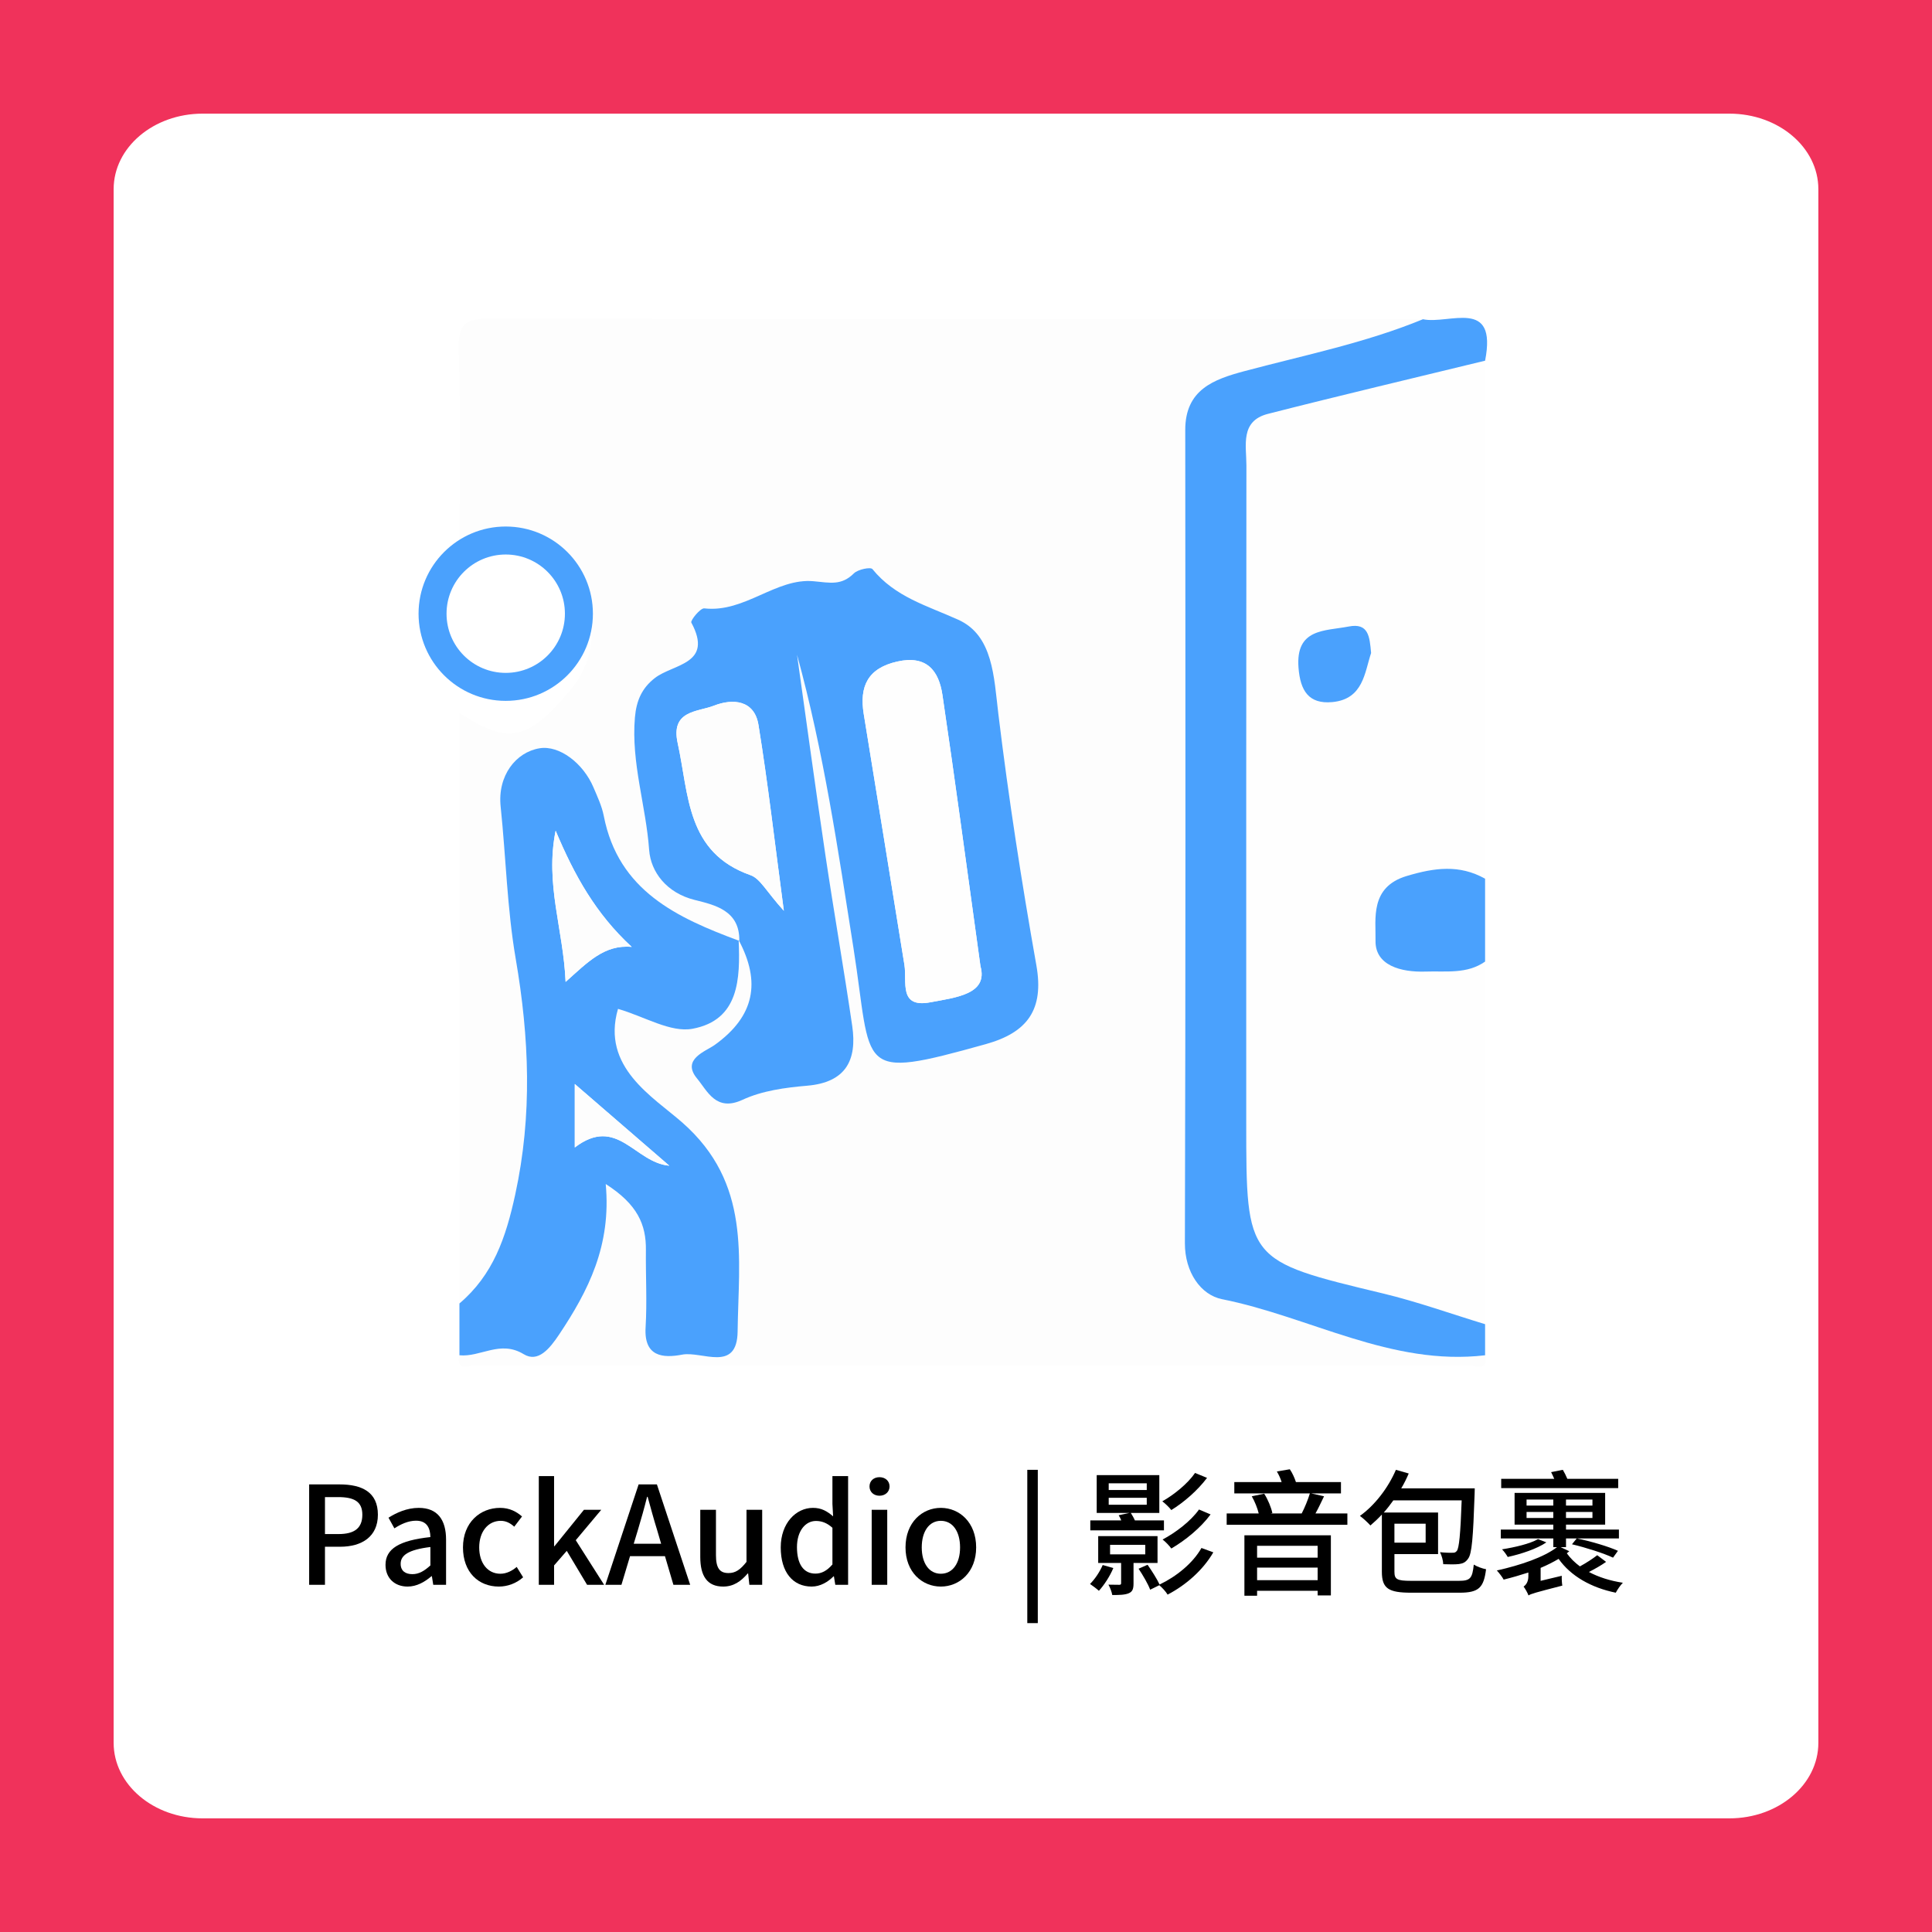 <?xml version="1.0" encoding="utf-8"?>
<!-- Generator: Adobe Illustrator 16.0.0, SVG Export Plug-In . SVG Version: 6.00 Build 0)  -->
<!DOCTYPE svg PUBLIC "-//W3C//DTD SVG 1.1//EN" "http://www.w3.org/Graphics/SVG/1.1/DTD/svg11.dtd">
<svg version="1.1" id="圖層_1" xmlns="http://www.w3.org/2000/svg" xmlns:xlink="http://www.w3.org/1999/xlink" x="0px" y="0px"
	 width="340px" height="340px" viewBox="0 0 340 340" enable-background="new 0 0 340 340" xml:space="preserve">
<rect fill="#F0325B" width="340" height="340"/>
<path fill="#FFFFFF" d="M320,306.716c0,7.336-7.008,13.284-15.652,13.284H35.652C27.008,320,20,314.052,20,306.716V33.284
	C20,25.947,27.008,20,35.652,20h268.695C312.992,20,320,25.947,320,33.284V306.716z"/>
<path fill-rule="evenodd" clip-rule="evenodd" fill="#FDFDFD" d="M80.853,98.117c0-12.154,0.243-24.317-0.125-36.461
	c-0.139-4.58,1.036-5.607,5.594-5.592c54.697,0.184,109.394,0.119,164.09,0.119c-10.132,4.167-20.85,6.316-31.378,9.123
	c-5.437,1.45-10.458,3.255-10.452,10.362c0.038,47.705,0.074,95.41-0.063,143.113c-0.014,5.11,2.798,9.107,6.535,9.854
	c15.478,3.09,29.781,11.817,46.297,9.871c0.623,2.88-1.601,1.785-2.713,1.786c-58.358,0.042-116.715,0.042-175.074,0
	c-1.112-0.001-3.335,1.094-2.712-1.786c3.731,0.371,7.154-2.726,11.307-0.193c2.519,1.537,4.554-0.936,6.248-3.477
	c5.11-7.668,9.198-15.613,8.188-26.467c5.617,3.592,7.119,7.158,7.072,11.628c-0.049,4.538,0.214,9.089-0.055,13.611
	c-0.307,5.164,3.044,5.433,6.437,4.785c3.483-0.665,9.67,3.221,9.759-4.082c0.157-12.976,2.42-26.062-9.718-36.748
	c-5.143-4.528-14.33-9.734-11.333-20.019c4.706,1.369,9.254,4.226,13.131,3.499c8.197-1.535,8.387-8.801,8.102-15.611
	c3.93,7.365,2.84,13.388-4.201,18.449c-1.593,1.146-5.939,2.521-3.115,5.922c1.823,2.196,3.325,5.913,8.011,3.739
	c3.438-1.595,7.507-2.147,11.353-2.475c6.828-0.58,8.818-4.506,7.939-10.521c-1.471-10.066-3.236-20.091-4.733-30.153
	c-1.74-11.71-3.327-23.443-4.979-35.167c4.674,16.992,7.207,34.274,9.918,51.528c3.397,21.617,0.183,23.447,23.304,16.994
	c7.293-2.034,10.286-6.035,8.896-13.875c-2.605-14.694-4.898-29.461-6.694-44.274c-0.783-6.459-0.914-13.769-7.052-16.538
	c-5.488-2.477-11.121-3.995-15.104-8.911c-0.329-0.406-2.558,0.052-3.264,0.753c-2.19,2.169-4.147,1.66-7.07,1.386
	c-6.65-0.623-12.117,5.588-19.257,4.774c-0.697-0.079-2.476,2.137-2.282,2.498c3.963,7.374-3.197,7.252-6.42,9.763
	c-2.254,1.754-3.252,3.938-3.508,6.958c-0.677,7.948,1.941,15.489,2.505,23.285c0.282,3.893,3.08,7.576,8.002,8.804
	c3.587,0.896,7.967,1.866,7.866,7.206c-10.957-4.067-21.282-8.788-23.853-21.994c-0.336-1.73-1.122-3.389-1.819-5.03
	c-1.795-4.225-5.983-7.445-9.482-6.869c-4.16,0.685-7.42,4.808-6.849,10.265c0.934,8.914,1.134,17.941,2.647,26.749
	c2.391,13.913,2.962,27.525-0.083,41.528c-1.652,7.596-3.881,14.123-9.816,19.163c0-34.642,0-69.282,0-103.924
	c8.591,5.612,12.084,4.902,19.472-3.958c5.544-6.649,5.093-15.784-1.359-22.46C93.314,93.201,87.183,92.707,80.853,98.117z"/>
<path fill-rule="evenodd" clip-rule="evenodd" fill="#FEFEFE" d="M261.352,169.222c0,21.271,0,42.542,0,63.813
	c-5.992-1.822-11.91-3.953-17.989-5.413c-24.026-5.771-24.046-5.692-24.046-30.04c0-38.558-0.016-77.118,0.029-115.677
	c0.003-3.477-1.142-7.812,3.776-9.068c12.711-3.248,25.482-6.258,38.229-9.362c0,30.387,0,60.774,0,91.161
	c-4.527-2.529-8.885-1.941-13.792-0.476c-6.521,1.947-5.417,7.565-5.491,11.383c-0.084,4.361,4.473,5.587,8.815,5.437
	C254.479,170.855,258.135,171.468,261.352,169.222z M241.291,114.917c-0.258-2.909-0.46-5.333-3.926-4.663
	c-4.24,0.819-9.395,0.307-8.848,7.276c0.314,4.005,1.785,6.421,5.956,6.025C239.924,123.038,240.149,118.339,241.291,114.917z"/>
<path fill-rule="evenodd" clip-rule="evenodd" fill="#4AA1FD" d="M80.853,229.389c5.935-5.04,8.164-11.567,9.816-19.163
	c3.045-14.003,2.474-27.615,0.083-41.528c-1.513-8.807-1.714-17.834-2.647-26.749c-0.572-5.457,2.688-9.581,6.849-10.265
	c3.499-0.576,7.687,2.644,9.482,6.869c0.697,1.641,1.482,3.3,1.819,5.03c2.57,13.206,12.896,17.927,23.853,21.994l-0.116-0.146
	c0.286,6.812,0.096,14.077-8.102,15.612c-3.877,0.727-8.425-2.13-13.131-3.499c-2.998,10.284,6.19,15.49,11.333,20.019
	c12.139,10.687,9.875,23.772,9.718,36.748c-0.089,7.303-6.276,3.417-9.759,4.082c-3.393,0.647-6.744,0.379-6.437-4.785
	c0.27-4.522,0.006-9.073,0.055-13.611c0.047-4.47-1.456-8.036-7.072-11.628c1.01,10.854-3.079,18.799-8.188,26.467
	c-1.693,2.541-3.729,5.014-6.248,3.477c-4.153-2.532-7.576,0.564-11.307,0.193C80.853,235.467,80.853,232.427,80.853,229.389z
	 M111.171,166.639c-6.329-5.837-10.078-12.57-13.389-20.451c-1.895,9.416,1.353,17.283,1.756,26.609
	C103.356,169.407,106.327,166.184,111.171,166.639z M101.152,201.937c7.483-5.695,10.531,2.674,16.635,3.207
	c-5.823-5.033-11.646-10.065-16.635-14.377C101.152,193.083,101.152,196.944,101.152,201.937z"/>
<path fill-rule="evenodd" clip-rule="evenodd" fill="#4AA1FD" d="M261.352,63.476c-12.747,3.104-25.519,6.114-38.229,9.362
	c-4.918,1.256-3.773,5.591-3.776,9.068c-0.045,38.559-0.029,77.119-0.029,115.677c0,24.348,0.02,24.27,24.046,30.04
	c6.079,1.46,11.997,3.591,17.989,5.413c0,1.823,0,3.646,0,5.47c-16.516,1.946-30.819-6.781-46.297-9.871
	c-3.737-0.746-6.549-4.743-6.535-9.854c0.137-47.703,0.101-95.408,0.063-143.113c-0.006-7.107,5.016-8.912,10.452-10.362
	c10.528-2.807,21.246-4.957,31.378-9.123C255.034,57.149,263.541,52.292,261.352,63.476z"/>
<path fill-rule="evenodd" clip-rule="evenodd" fill="#4AA1FD" d="M261.352,169.222c-3.217,2.246-6.873,1.633-10.468,1.758
	c-4.343,0.15-8.899-1.075-8.815-5.437c0.074-3.817-1.03-9.436,5.491-11.383c4.907-1.465,9.265-2.054,13.792,0.476
	C261.352,159.498,261.352,164.361,261.352,169.222z"/>
<path fill-rule="evenodd" clip-rule="evenodd" fill="#4AA1FD" d="M130.106,165.577c0.101-5.339-4.279-6.31-7.866-7.206
	c-4.922-1.228-7.72-4.911-8.002-8.804c-0.563-7.796-3.182-15.337-2.505-23.285c0.256-3.02,1.254-5.204,3.508-6.958
	c3.224-2.511,10.384-2.39,6.42-9.763c-0.194-0.361,1.585-2.577,2.282-2.498c7.14,0.814,12.607-5.397,19.257-4.774
	c2.923,0.274,4.879,0.784,7.07-1.386c0.707-0.702,2.935-1.159,3.264-0.753c3.983,4.916,9.616,6.434,15.104,8.911
	c6.138,2.77,6.269,10.079,7.052,16.538c1.796,14.813,4.089,29.58,6.694,44.274c1.39,7.84-1.604,11.841-8.896,13.875
	c-23.121,6.453-19.907,4.623-23.304-16.994c-2.712-17.254-5.245-34.536-9.918-51.528c1.652,11.724,3.239,23.457,4.979,35.167
	c1.497,10.063,3.262,20.087,4.733,30.153c0.878,6.016-1.112,9.941-7.939,10.521c-3.846,0.327-7.915,0.88-11.353,2.475
	c-4.686,2.174-6.188-1.543-8.011-3.739c-2.824-3.401,1.522-4.775,3.115-5.922c7.042-5.062,8.131-11.084,4.201-18.449
	C129.991,165.431,130.106,165.577,130.106,165.577z M172.546,170.035c-2.435-17.509-4.45-32.635-6.691-47.726
	c-0.635-4.279-2.774-7.045-7.932-5.89c-5.225,1.171-6.707,4.381-5.918,9.235c2.393,14.715,4.787,29.431,7.16,44.149
	c0.478,2.967-1.061,7.64,4.553,6.584C168.266,175.532,173.92,174.96,172.546,170.035z M137.942,160.28
	c-1.618-12.106-2.796-22.448-4.465-32.71c-0.717-4.408-4.551-4.673-7.823-3.387c-2.865,1.125-7.671,0.798-6.391,6.6
	c1.996,9.049,1.476,19.249,12.825,23.235C133.799,154.619,134.906,156.939,137.942,160.28z"/>
<path fill-rule="evenodd" clip-rule="evenodd" fill="#4AA1FD" d="M241.291,114.917c-1.142,3.422-1.367,8.12-6.817,8.638
	c-4.171,0.396-5.642-2.02-5.956-6.025c-0.547-6.969,4.607-6.457,8.848-7.276C240.831,109.585,241.033,112.008,241.291,114.917z"/>
<path fill-rule="evenodd" clip-rule="evenodd" fill="#FDFDFD" d="M111.171,166.639c-4.845-0.455-7.815,2.768-11.633,6.158
	c-0.404-9.326-3.651-17.193-1.756-26.609C101.093,154.069,104.843,160.802,111.171,166.639z"/>
<path fill-rule="evenodd" clip-rule="evenodd" fill="#FDFDFD" d="M101.152,201.937c0-4.992,0-8.854,0-11.17
	c4.989,4.312,10.812,9.344,16.635,14.377C111.683,204.61,108.635,196.241,101.152,201.937z"/>
<path fill-rule="evenodd" clip-rule="evenodd" fill="#FEFEFE" d="M172.546,170.035c1.374,4.925-4.28,5.497-8.829,6.353
	c-5.614,1.056-4.075-3.617-4.553-6.584c-2.373-14.718-4.767-29.434-7.16-44.149c-0.789-4.854,0.694-8.064,5.918-9.235
	c5.158-1.156,7.297,1.61,7.932,5.89C168.096,137.4,170.111,152.526,172.546,170.035z"/>
<path fill-rule="evenodd" clip-rule="evenodd" fill="#FDFDFD" d="M137.942,160.28c-3.037-3.341-4.144-5.661-5.854-6.262
	c-11.349-3.987-10.829-14.186-12.825-23.235c-1.28-5.801,3.525-5.474,6.391-6.6c3.272-1.287,7.106-1.021,7.823,3.387
	C135.146,137.832,136.325,148.173,137.942,160.28z"/>
<g>
	<path d="M54.404,261.231h5.353c3.937,0,6.745,1.345,6.745,5.329c0,3.864-2.808,5.641-6.648,5.641h-2.665v6.696h-2.784V261.231z
		 M59.589,269.969c2.832,0,4.176-1.08,4.176-3.408s-1.464-3.097-4.272-3.097h-2.304v6.505H59.589z"/>
	<path d="M67.844,275.394c0-2.833,2.4-4.297,7.896-4.896c-0.024-1.536-0.576-2.881-2.52-2.881c-1.392,0-2.688,0.624-3.816,1.345
		l-1.032-1.872c1.368-0.864,3.216-1.729,5.329-1.729c3.288,0,4.8,2.088,4.8,5.593v7.944h-2.256l-0.24-1.512h-0.072
		c-1.2,1.031-2.616,1.824-4.2,1.824C69.452,279.21,67.844,277.722,67.844,275.394z M75.741,275.489v-3.24
		c-3.912,0.479-5.232,1.464-5.232,2.952c0,1.296,0.888,1.824,2.064,1.824C73.725,277.025,74.661,276.474,75.741,275.489z"/>
	<path d="M81.476,272.321c0-4.417,3.048-6.961,6.528-6.961c1.68,0,2.904,0.672,3.864,1.512l-1.368,1.801
		c-0.72-0.648-1.464-1.032-2.376-1.032c-2.208,0-3.792,1.872-3.792,4.681c0,2.784,1.512,4.632,3.72,4.632
		c1.104,0,2.088-0.528,2.88-1.2l1.128,1.824c-1.2,1.08-2.76,1.633-4.272,1.633C84.212,279.21,81.476,276.689,81.476,272.321z"/>
	<path d="M94.82,259.768h2.688v12.337h0.072l5.184-6.408h3.048l-4.488,5.353l4.992,7.849h-3l-3.576-5.977l-2.232,2.568v3.408H94.82
		V259.768z"/>
	<path d="M117.021,273.857h-6.145l-1.512,5.04h-2.832l5.856-17.666h3.216l5.856,17.666h-2.952L117.021,273.857z M116.349,271.673
		l-0.696-2.376c-0.6-1.921-1.128-3.889-1.68-5.881h-0.096c-0.504,2.017-1.056,3.96-1.632,5.881l-0.72,2.376H116.349z"/>
	<path d="M123.236,274.001v-8.305h2.76v7.969c0,2.28,0.648,3.168,2.208,3.168c1.224,0,2.064-0.576,3.168-1.968v-9.169h2.76v13.201
		h-2.256l-0.216-1.992h-0.072c-1.2,1.393-2.496,2.305-4.32,2.305C124.46,279.21,123.236,277.361,123.236,274.001z"/>
	<path d="M137.396,272.321c0-4.297,2.712-6.961,5.665-6.961c1.512,0,2.472,0.576,3.552,1.488l-0.12-2.185v-4.896h2.76v19.13h-2.256
		l-0.24-1.488h-0.072c-0.984,1.008-2.352,1.801-3.84,1.801C139.532,279.21,137.396,276.689,137.396,272.321z M146.493,275.321
		v-6.457c-0.984-0.888-1.92-1.2-2.904-1.2c-1.848,0-3.336,1.753-3.336,4.608c0,3.001,1.176,4.657,3.241,4.657
		C144.597,276.93,145.533,276.425,146.493,275.321z"/>
	<path d="M153.019,261.592c0-0.984,0.744-1.632,1.752-1.632c1.008,0,1.776,0.647,1.776,1.632c0,0.96-0.768,1.632-1.776,1.632
		C153.763,263.224,153.019,262.552,153.019,261.592z M153.403,265.696h2.736v13.201h-2.736V265.696z"/>
	<path d="M159.355,272.321c0-4.417,2.952-6.961,6.216-6.961s6.216,2.544,6.216,6.961c0,4.368-2.952,6.889-6.216,6.889
		S159.355,276.689,159.355,272.321z M168.956,272.321c0-2.809-1.296-4.681-3.384-4.681c-2.064,0-3.36,1.872-3.36,4.681
		c0,2.784,1.296,4.632,3.36,4.632C167.66,276.953,168.956,275.105,168.956,272.321z"/>
	<path d="M180.787,258.664h1.848v26.978h-1.848V258.664z"/>
	<path d="M195.93,275.945c-0.6,1.44-1.631,3.024-2.543,4.008c-0.361-0.336-1.129-0.912-1.561-1.199
		c0.889-0.889,1.729-2.161,2.232-3.337L195.93,275.945z M204.836,269.32h-12.961v-1.752h5.447c-0.119-0.336-0.287-0.647-0.455-0.912
		l1.92-0.408h-5.785V259.6h11.018v6.648h-5.018c0.24,0.385,0.529,0.864,0.721,1.32h5.113V269.32z M199.482,275.058v3.576
		c0,0.983-0.168,1.464-0.84,1.752s-1.607,0.312-2.904,0.312c-0.096-0.576-0.385-1.319-0.672-1.824
		c0.863,0.024,1.68,0.024,1.896,0.024c0.264,0,0.336-0.072,0.336-0.288v-3.552h-4.033v-4.729h10.441v4.729H199.482z
		 M195.115,262.216h6.695v-1.176h-6.695V262.216z M195.115,264.809h6.695v-1.225h-6.695V264.809z M195.354,273.545h6.193v-1.68
		h-6.193V273.545z M213.523,273.185c-1.824,3.145-4.824,5.761-8.041,7.441c-0.311-0.528-0.959-1.225-1.463-1.656l-1.609,0.792
		c-0.359-0.984-1.271-2.544-2.039-3.696l1.584-0.696c0.768,1.104,1.68,2.544,2.111,3.48c2.93-1.393,5.857-3.744,7.369-6.433
		L213.523,273.185z M212.42,260.08c-1.633,2.184-4.057,4.296-6.289,5.664c-0.359-0.456-1.031-1.128-1.584-1.536
		c2.041-1.152,4.465-3.096,5.762-4.992L212.42,260.08z M213.043,266.513c-1.727,2.352-4.439,4.561-6.912,6
		c-0.359-0.504-1.008-1.176-1.535-1.584c2.279-1.2,4.969-3.24,6.408-5.28L213.043,266.513z"/>
	<path d="M237.115,266.345v1.992h-21.24v-1.992h5.639c-0.215-0.912-0.695-2.112-1.223-3.024l2.184-0.456
		c0.672,1.032,1.248,2.472,1.439,3.408l-0.311,0.072h5.471c0.529-1.009,1.129-2.473,1.441-3.528h-13.297v-1.992h8.328
		c-0.191-0.624-0.504-1.32-0.84-1.872l2.279-0.385c0.457,0.648,0.84,1.536,1.08,2.257h7.922v1.992h-5.232l2.256,0.504
		c-0.504,1.032-1.008,2.136-1.512,3.024H237.115z M218.994,270.185h15.217v10.585h-2.328v-0.816h-10.656v0.864h-2.232V270.185z
		 M221.227,272.033v2.088h10.656v-2.088H221.227z M231.883,278.081v-2.208h-10.656v2.208H231.883z"/>
	<path d="M256.748,278.201c2.039,0,2.352-0.479,2.615-2.856c0.576,0.36,1.512,0.696,2.16,0.816
		c-0.408,3.217-1.248,4.129-4.656,4.129h-8.496c-4.008,0-5.186-0.721-5.186-3.697v-10.057c-0.646,0.696-1.344,1.345-2.016,1.921
		c-0.385-0.433-1.295-1.297-1.848-1.681c2.615-1.872,4.969-4.92,6.336-8.112l2.256,0.647c-0.383,0.889-0.814,1.776-1.32,2.616
		h12.938c0,0-0.023,0.696-0.023,0.984c-0.264,7.729-0.48,10.537-1.152,11.401c-0.455,0.647-0.912,0.84-1.607,0.936
		c-0.625,0.072-1.656,0.072-2.762,0.024c-0.023-0.624-0.264-1.536-0.574-2.112c0.936,0.096,1.799,0.12,2.207,0.096
		c0.313,0.024,0.553-0.048,0.768-0.336c0.385-0.528,0.625-2.809,0.842-8.881h-12.025c-0.529,0.744-1.105,1.488-1.682,2.137h9.553
		v7.32h-7.68v3.096c0,1.32,0.408,1.608,2.928,1.608H256.748z M245.395,268.145v3.336h5.496v-3.336H245.395z"/>
	<path d="M282.645,274.865c-0.912,0.647-1.992,1.248-3.025,1.776c1.705,0.912,3.744,1.56,5.977,1.896
		c-0.432,0.433-0.959,1.2-1.248,1.753c-4.344-0.889-7.92-2.929-10.057-5.953c-0.936,0.552-2.016,1.104-3.168,1.584v2.28l3.721-0.888
		c-0.025,0.552,0.023,1.296,0.096,1.728c-4.752,1.225-5.496,1.44-5.953,1.729c-0.145-0.432-0.6-1.224-0.863-1.56
		c0.359-0.24,0.84-0.769,0.84-1.801v-0.672c-1.416,0.456-2.881,0.888-4.346,1.248c-0.238-0.456-0.84-1.224-1.199-1.608
		c4.201-0.936,8.328-2.352,10.584-4.104h-0.646v-1.536h-9.242v-1.56h9.242v-0.864h-6.816v-5.593h15.938v5.593h-6.889v0.864h9.313
		v1.56h-9.313v1.536h-0.938l1.514,0.721c-0.145,0.12-0.289,0.24-0.434,0.359c0.602,0.841,1.393,1.633,2.305,2.305
		c1.104-0.6,2.281-1.368,3.049-1.968L282.645,274.865z M284.779,261.88h-20.594v-1.632h9.338c-0.168-0.408-0.385-0.816-0.553-1.177
		l2.064-0.407c0.287,0.479,0.576,1.08,0.791,1.584h8.953V261.88z M272.131,271.433c-1.584,1.104-4.465,2.064-6.793,2.568
		c-0.191-0.336-0.672-1.032-1.008-1.344c2.279-0.36,4.945-0.984,6.336-1.801L272.131,271.433z M268.65,264.952h4.705v-1.056h-4.705
		V264.952z M273.355,267.137v-1.057h-4.705v1.057H273.355z M280.244,263.896h-4.656v1.056h4.656V263.896z M280.244,266.08h-4.656
		v1.057h4.656V266.08z M283.867,274.121c-1.631-0.769-4.775-1.776-7.225-2.353l0.84-1.032c2.377,0.48,5.568,1.417,7.25,2.185
		L283.867,274.121z"/>
</g>
<g>
	<circle fill-rule="evenodd" clip-rule="evenodd" fill="#4AA1FD" cx="89" cy="108" r="15.341"/>
	<circle fill-rule="evenodd" clip-rule="evenodd" fill="#FFFFFF" cx="89" cy="108" r="10.416"/>
</g>
</svg>
